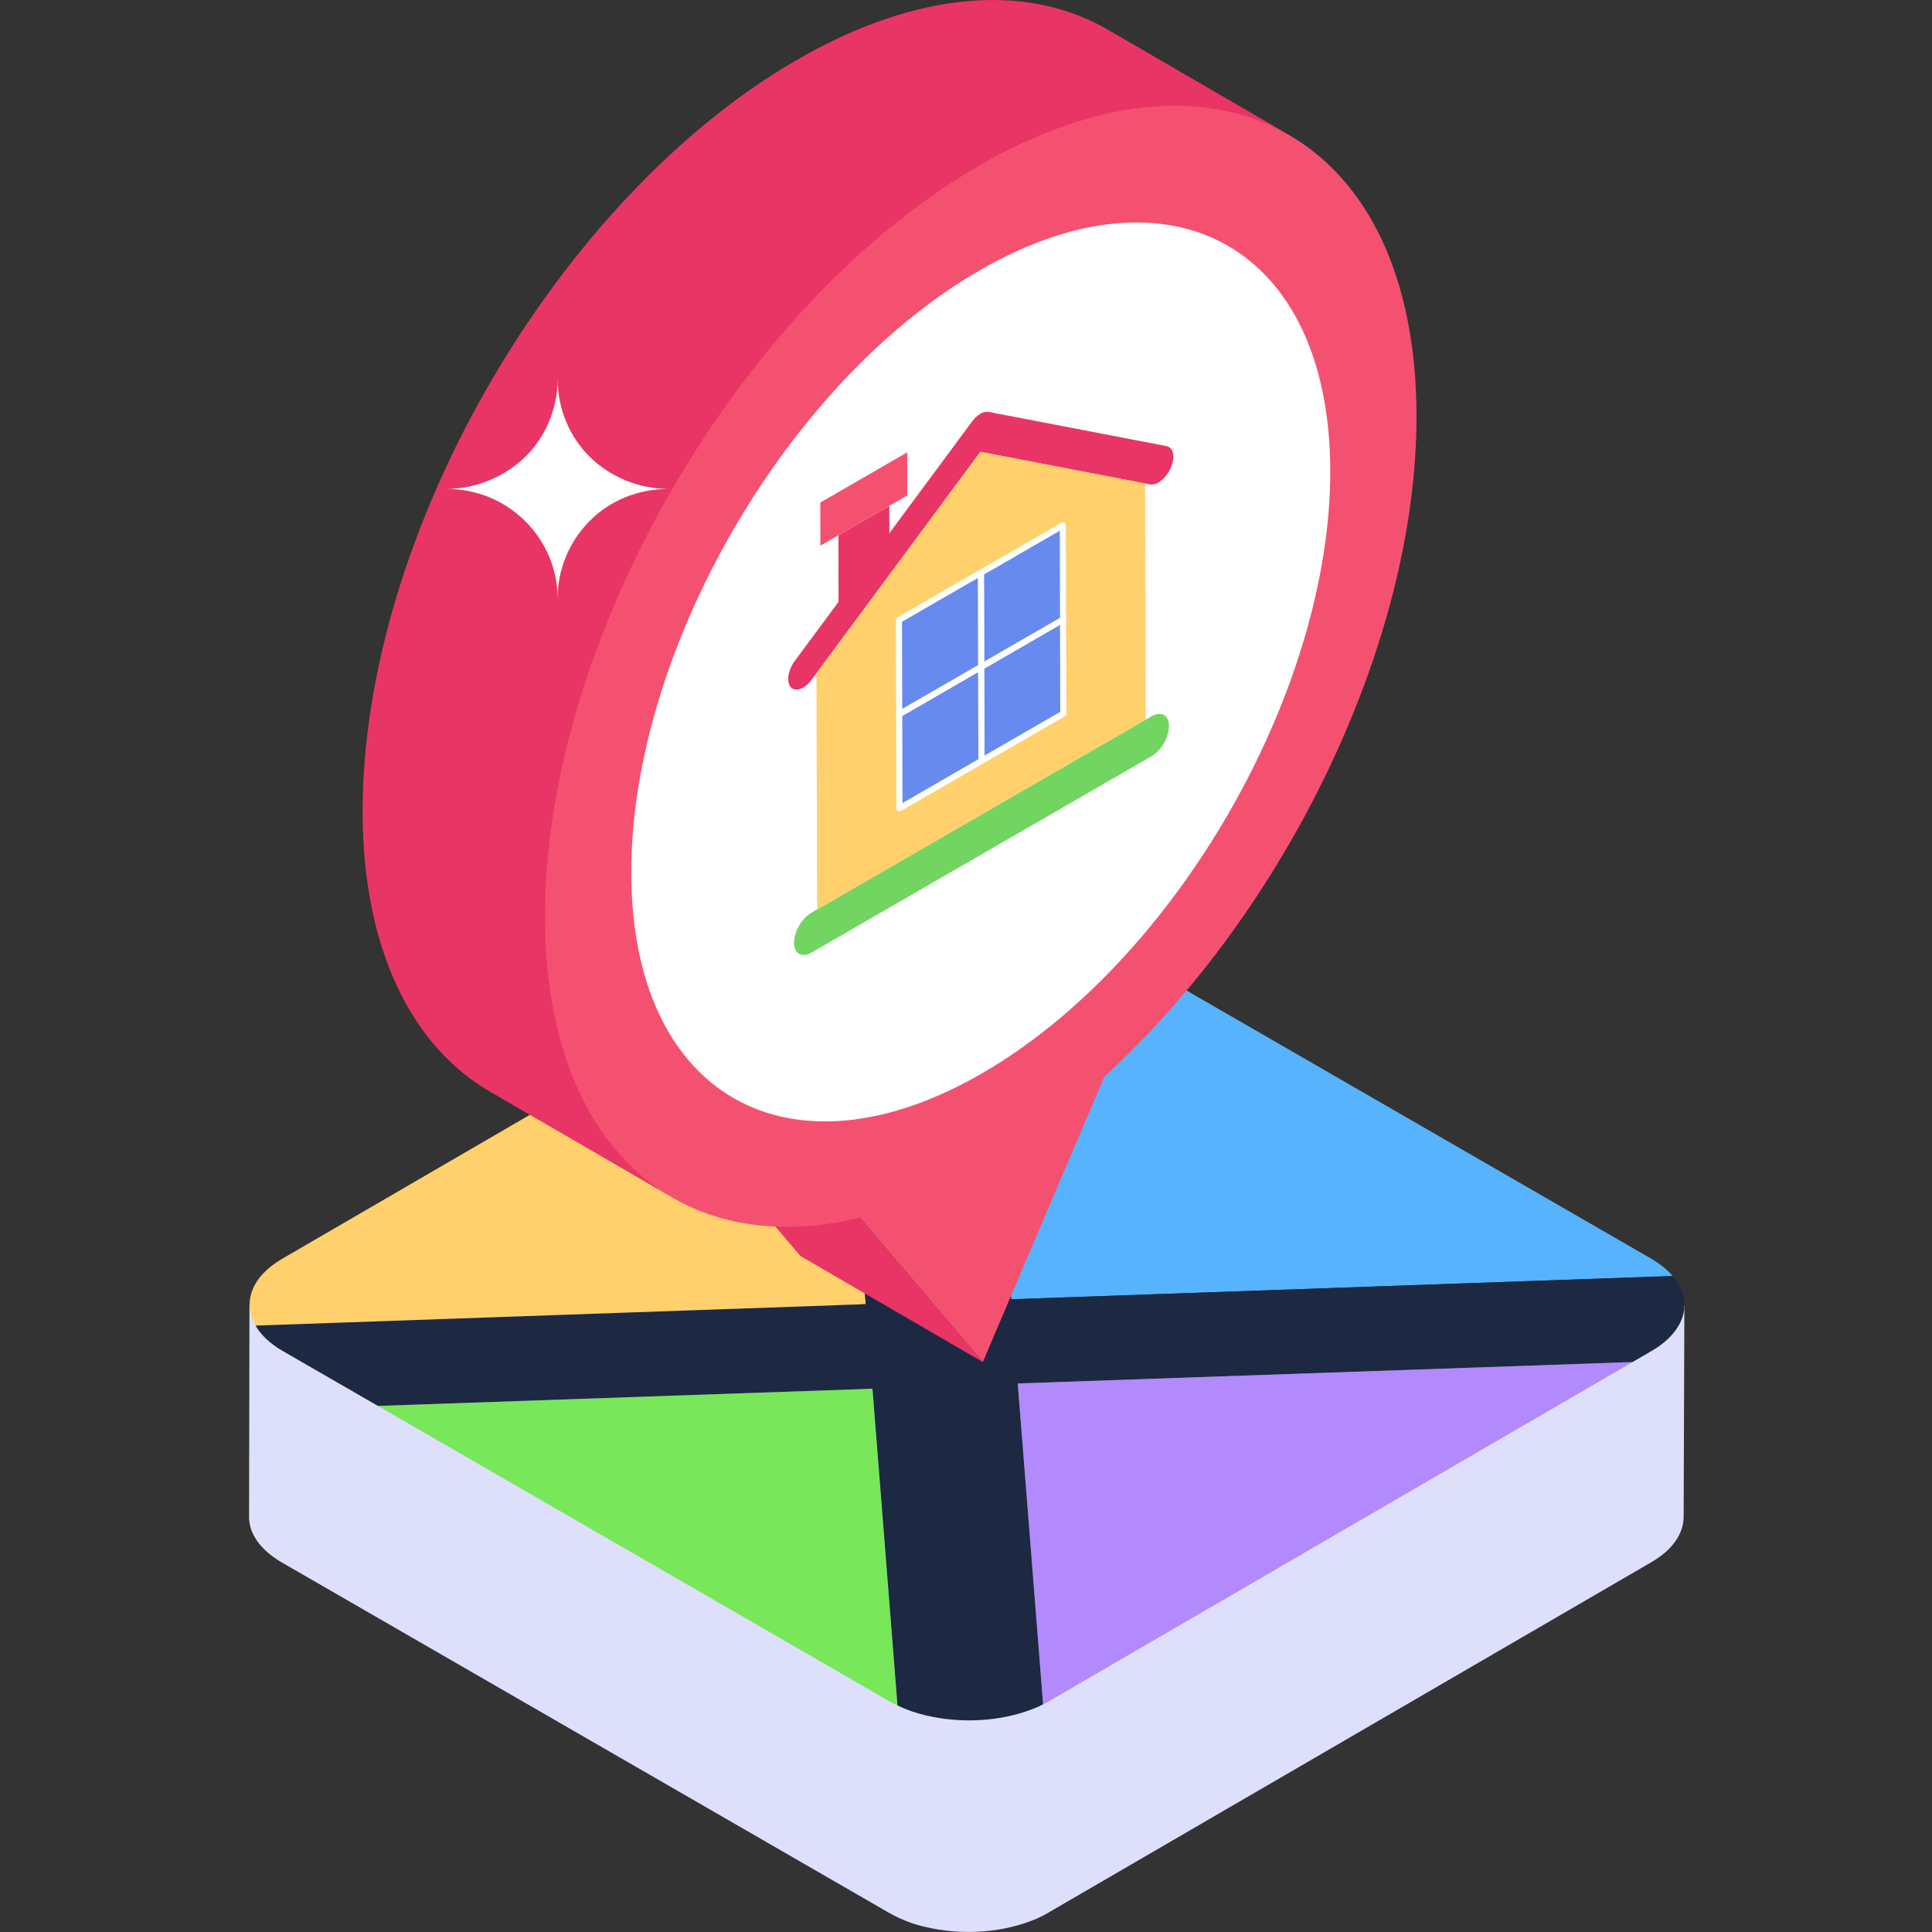 <svg width="24" height="24" viewBox="0 0 24 24" fill="none" xmlns="http://www.w3.org/2000/svg">
<rect x="0" y="0" width="24" height="24" fill="#333333" stroke="none"/>
<g clip-path="url(#clip0_11230_8386)">
<path d="M20.924 16.214L20.915 18.839C20.915 19.049 20.779 19.254 20.509 19.409L13.024 23.759C12.949 23.804 12.874 23.839 12.789 23.869C12.404 24.014 11.924 24.039 11.504 23.939C11.339 23.904 11.179 23.839 11.039 23.759L3.509 19.414C3.229 19.254 3.089 19.044 3.094 18.834L3.099 16.204L20.924 16.214Z" fill="#DEDFFB"/>
<path d="M10.755 16.201L3.175 16.466C3.01 16.184 3.12 15.86 3.507 15.636L10.394 11.633L10.755 16.201Z" fill="#FFD06C"/>
<path d="M10.838 17.25L11.149 21.186C11.114 21.17 11.081 21.153 11.049 21.134L4.695 17.465L10.838 17.25Z" fill="#78E75A"/>
<path d="M12.643 17.186L20.28 16.92L13.029 21.134C13.006 21.147 12.982 21.16 12.958 21.171L12.643 17.186Z" fill="#B28AFD"/>
<path d="M20.779 15.851L12.561 16.14L12.158 11.055C12.458 11.076 12.746 11.153 12.975 11.286L20.511 15.635C20.623 15.7 20.712 15.774 20.779 15.851Z" fill="#57B3FE"/>
<path d="M20.515 16.783L20.28 16.92L12.643 17.186L12.958 21.171C12.908 21.199 12.853 21.221 12.798 21.241C12.414 21.386 11.933 21.41 11.513 21.312C11.387 21.284 11.265 21.242 11.149 21.186L10.838 17.251L4.695 17.465L3.513 16.783C3.353 16.691 3.241 16.583 3.175 16.467L10.755 16.201L10.394 11.633L10.994 11.285C11.27 11.124 11.632 11.045 11.994 11.047C12.049 11.047 12.103 11.05 12.158 11.055L12.561 16.14L20.779 15.851C21.038 16.154 20.951 16.53 20.515 16.783Z" fill="#1D2943"/>
<path d="M12.209 16.92L9.944 15.603L8.418 13.81L10.683 15.126L12.209 16.92Z" fill="#E93565"/>
<path d="M16.019 1.679C15.034 1.109 13.992 1.486 12.487 2.356C10.312 3.611 8.402 6.117 7.547 8.737C7.227 9.722 7.067 10.47 7.067 11.405C7.072 13.11 7.379 14.309 8.349 14.874L6.084 13.559C5.114 12.994 4.509 11.794 4.504 10.089C4.504 6.575 6.963 2.438 9.899 0.744C11.404 -0.126 12.769 -0.206 13.754 0.364L16.019 1.679Z" fill="#E93565"/>
<path d="M12.166 2.057C15.157 0.33 17.587 1.718 17.596 5.152C17.605 7.982 15.968 11.321 13.719 13.374L12.209 16.919L10.683 15.126C8.43 15.672 6.778 14.232 6.77 11.402C6.76 7.968 9.177 3.783 12.166 2.057Z" fill="#F45170"/>
<path d="M16.525 5.84C16.532 8.595 14.595 11.951 12.196 13.335C9.799 14.72 7.849 13.608 7.842 10.853C7.833 8.099 9.77 4.744 12.169 3.359C14.567 1.975 16.516 3.085 16.525 5.84Z" fill="white"/>
<path d="M12.178 5.14C12.209 5.12 12.246 5.112 12.282 5.117L14.492 5.542C14.578 5.559 14.601 5.679 14.545 5.81C14.513 5.886 14.459 5.95 14.39 5.995C14.359 6.014 14.322 6.023 14.286 6.018L13.669 5.9L12.179 5.613L10.697 7.615L10.082 8.445C10.054 8.484 10.019 8.516 9.979 8.541C9.919 8.576 9.859 8.577 9.824 8.536C9.765 8.471 9.788 8.325 9.874 8.209L12.075 5.237C12.102 5.198 12.138 5.165 12.178 5.141V5.14Z" fill="#E93565"/>
<path d="M14.306 8.898C14.425 8.829 14.521 8.884 14.522 9.021C14.518 9.096 14.496 9.168 14.459 9.233C14.422 9.297 14.37 9.352 14.307 9.393L10.08 11.834C9.961 11.902 9.864 11.848 9.864 11.71C9.864 11.643 9.887 11.566 9.927 11.499C9.963 11.433 10.015 11.378 10.079 11.338L10.151 11.297L14.233 8.939L14.306 8.898Z" fill="#72D561"/>
<path d="M12.179 5.612L13.669 5.899L14.225 6.006L14.233 8.939L10.151 11.297L10.142 8.363L10.697 7.614L12.179 5.612Z" fill="#FFD06C"/>
<path d="M13.206 7.696L13.209 8.866L12.192 9.453L12.188 8.284L13.206 7.696Z" fill="#678AEE"/>
<path d="M12.192 9.491C12.187 9.491 12.182 9.49 12.177 9.488C12.173 9.486 12.168 9.484 12.165 9.48C12.161 9.477 12.159 9.472 12.157 9.468C12.155 9.463 12.154 9.458 12.154 9.453L12.15 8.283C12.15 8.27 12.158 8.257 12.169 8.251L13.187 7.663C13.193 7.66 13.199 7.658 13.206 7.658C13.212 7.658 13.219 7.66 13.225 7.663C13.23 7.666 13.235 7.671 13.239 7.677C13.242 7.683 13.244 7.689 13.244 7.696L13.247 8.865C13.247 8.872 13.245 8.879 13.242 8.884C13.239 8.89 13.234 8.895 13.228 8.898L12.211 9.486C12.205 9.489 12.198 9.491 12.192 9.491ZM12.226 8.306L12.229 9.387L13.171 8.843L13.168 7.761L12.226 8.306Z" fill="white"/>
<path d="M13.203 6.527L13.206 7.696L12.188 8.284L12.185 7.115L13.203 6.527Z" fill="#678AEE"/>
<path d="M12.188 8.322C12.183 8.322 12.178 8.321 12.174 8.319C12.169 8.317 12.165 8.314 12.161 8.311C12.158 8.307 12.155 8.303 12.153 8.299C12.151 8.294 12.15 8.289 12.15 8.284L12.147 7.115C12.147 7.101 12.154 7.089 12.166 7.082L13.184 6.494C13.19 6.491 13.196 6.489 13.203 6.489C13.209 6.489 13.216 6.491 13.221 6.494C13.227 6.498 13.232 6.503 13.235 6.508C13.238 6.514 13.24 6.52 13.24 6.527L13.244 7.696C13.244 7.703 13.242 7.709 13.239 7.715C13.235 7.721 13.23 7.726 13.225 7.729L12.207 8.317C12.201 8.32 12.195 8.322 12.188 8.322ZM12.223 7.137L12.226 8.218L13.168 7.675L13.165 6.593L12.223 7.137Z" fill="white"/>
<path d="M12.188 8.283L12.192 9.453L11.173 10.041L11.17 8.871L12.188 8.283Z" fill="#678AEE"/>
<path d="M11.173 10.079C11.168 10.079 11.163 10.078 11.159 10.076C11.154 10.074 11.15 10.071 11.146 10.068C11.143 10.065 11.14 10.06 11.138 10.056C11.136 10.051 11.135 10.046 11.135 10.041L11.132 8.872C11.132 8.858 11.139 8.846 11.151 8.839L12.169 8.251C12.175 8.248 12.181 8.246 12.188 8.246C12.195 8.246 12.201 8.248 12.207 8.251C12.213 8.254 12.218 8.259 12.221 8.265C12.224 8.271 12.226 8.277 12.226 8.284L12.229 9.453C12.229 9.46 12.228 9.466 12.224 9.472C12.221 9.478 12.216 9.483 12.211 9.486L11.192 10.074C11.186 10.077 11.18 10.079 11.173 10.079ZM11.208 8.894L11.211 9.976L12.154 9.431L12.15 8.349L11.208 8.894Z" fill="white"/>
<path d="M12.185 7.114L12.188 8.283L11.17 8.871L11.167 7.702L12.185 7.114Z" fill="#678AEE"/>
<path d="M11.17 8.909C11.165 8.909 11.16 8.908 11.156 8.907C11.151 8.905 11.147 8.902 11.143 8.899C11.14 8.895 11.137 8.891 11.135 8.886C11.133 8.882 11.132 8.877 11.132 8.872L11.129 7.702C11.129 7.689 11.136 7.676 11.148 7.669L12.166 7.081C12.171 7.078 12.178 7.076 12.185 7.076C12.191 7.076 12.198 7.078 12.204 7.081C12.209 7.084 12.214 7.089 12.217 7.095C12.221 7.101 12.223 7.107 12.223 7.114L12.226 8.284C12.226 8.29 12.224 8.297 12.221 8.303C12.218 8.308 12.213 8.313 12.207 8.316L11.189 8.904C11.183 8.908 11.177 8.909 11.17 8.909ZM11.205 7.724L11.208 8.806L12.15 8.262L12.147 7.18L11.205 7.724Z" fill="white"/>
<path d="M11.047 6.284L11.049 6.842L10.417 7.585L10.415 6.649L11.047 6.284Z" fill="#E93565"/>
<path d="M11.27 5.619L11.271 6.154L11.058 6.277L10.403 6.656L10.191 6.778L10.19 6.243L11.27 5.619Z" fill="#F45170"/>
<path d="M8.306 6.073C7.924 6.073 7.572 6.221 7.327 6.47C7.2 6.597 7.099 6.747 7.03 6.914C6.961 7.08 6.926 7.258 6.927 7.438C6.927 6.681 6.306 6.073 5.55 6.073C5.925 6.073 6.273 5.917 6.525 5.676C6.771 5.435 6.927 5.086 6.927 4.708C6.927 5.086 7.082 5.435 7.327 5.676C7.572 5.917 7.924 6.073 8.306 6.073Z" fill="white"/>
</g>
<defs>
<clipPath id="clip0_11230_8386">
<rect width="24" height="24" fill="white"/>
</clipPath>
</defs>
</svg>
